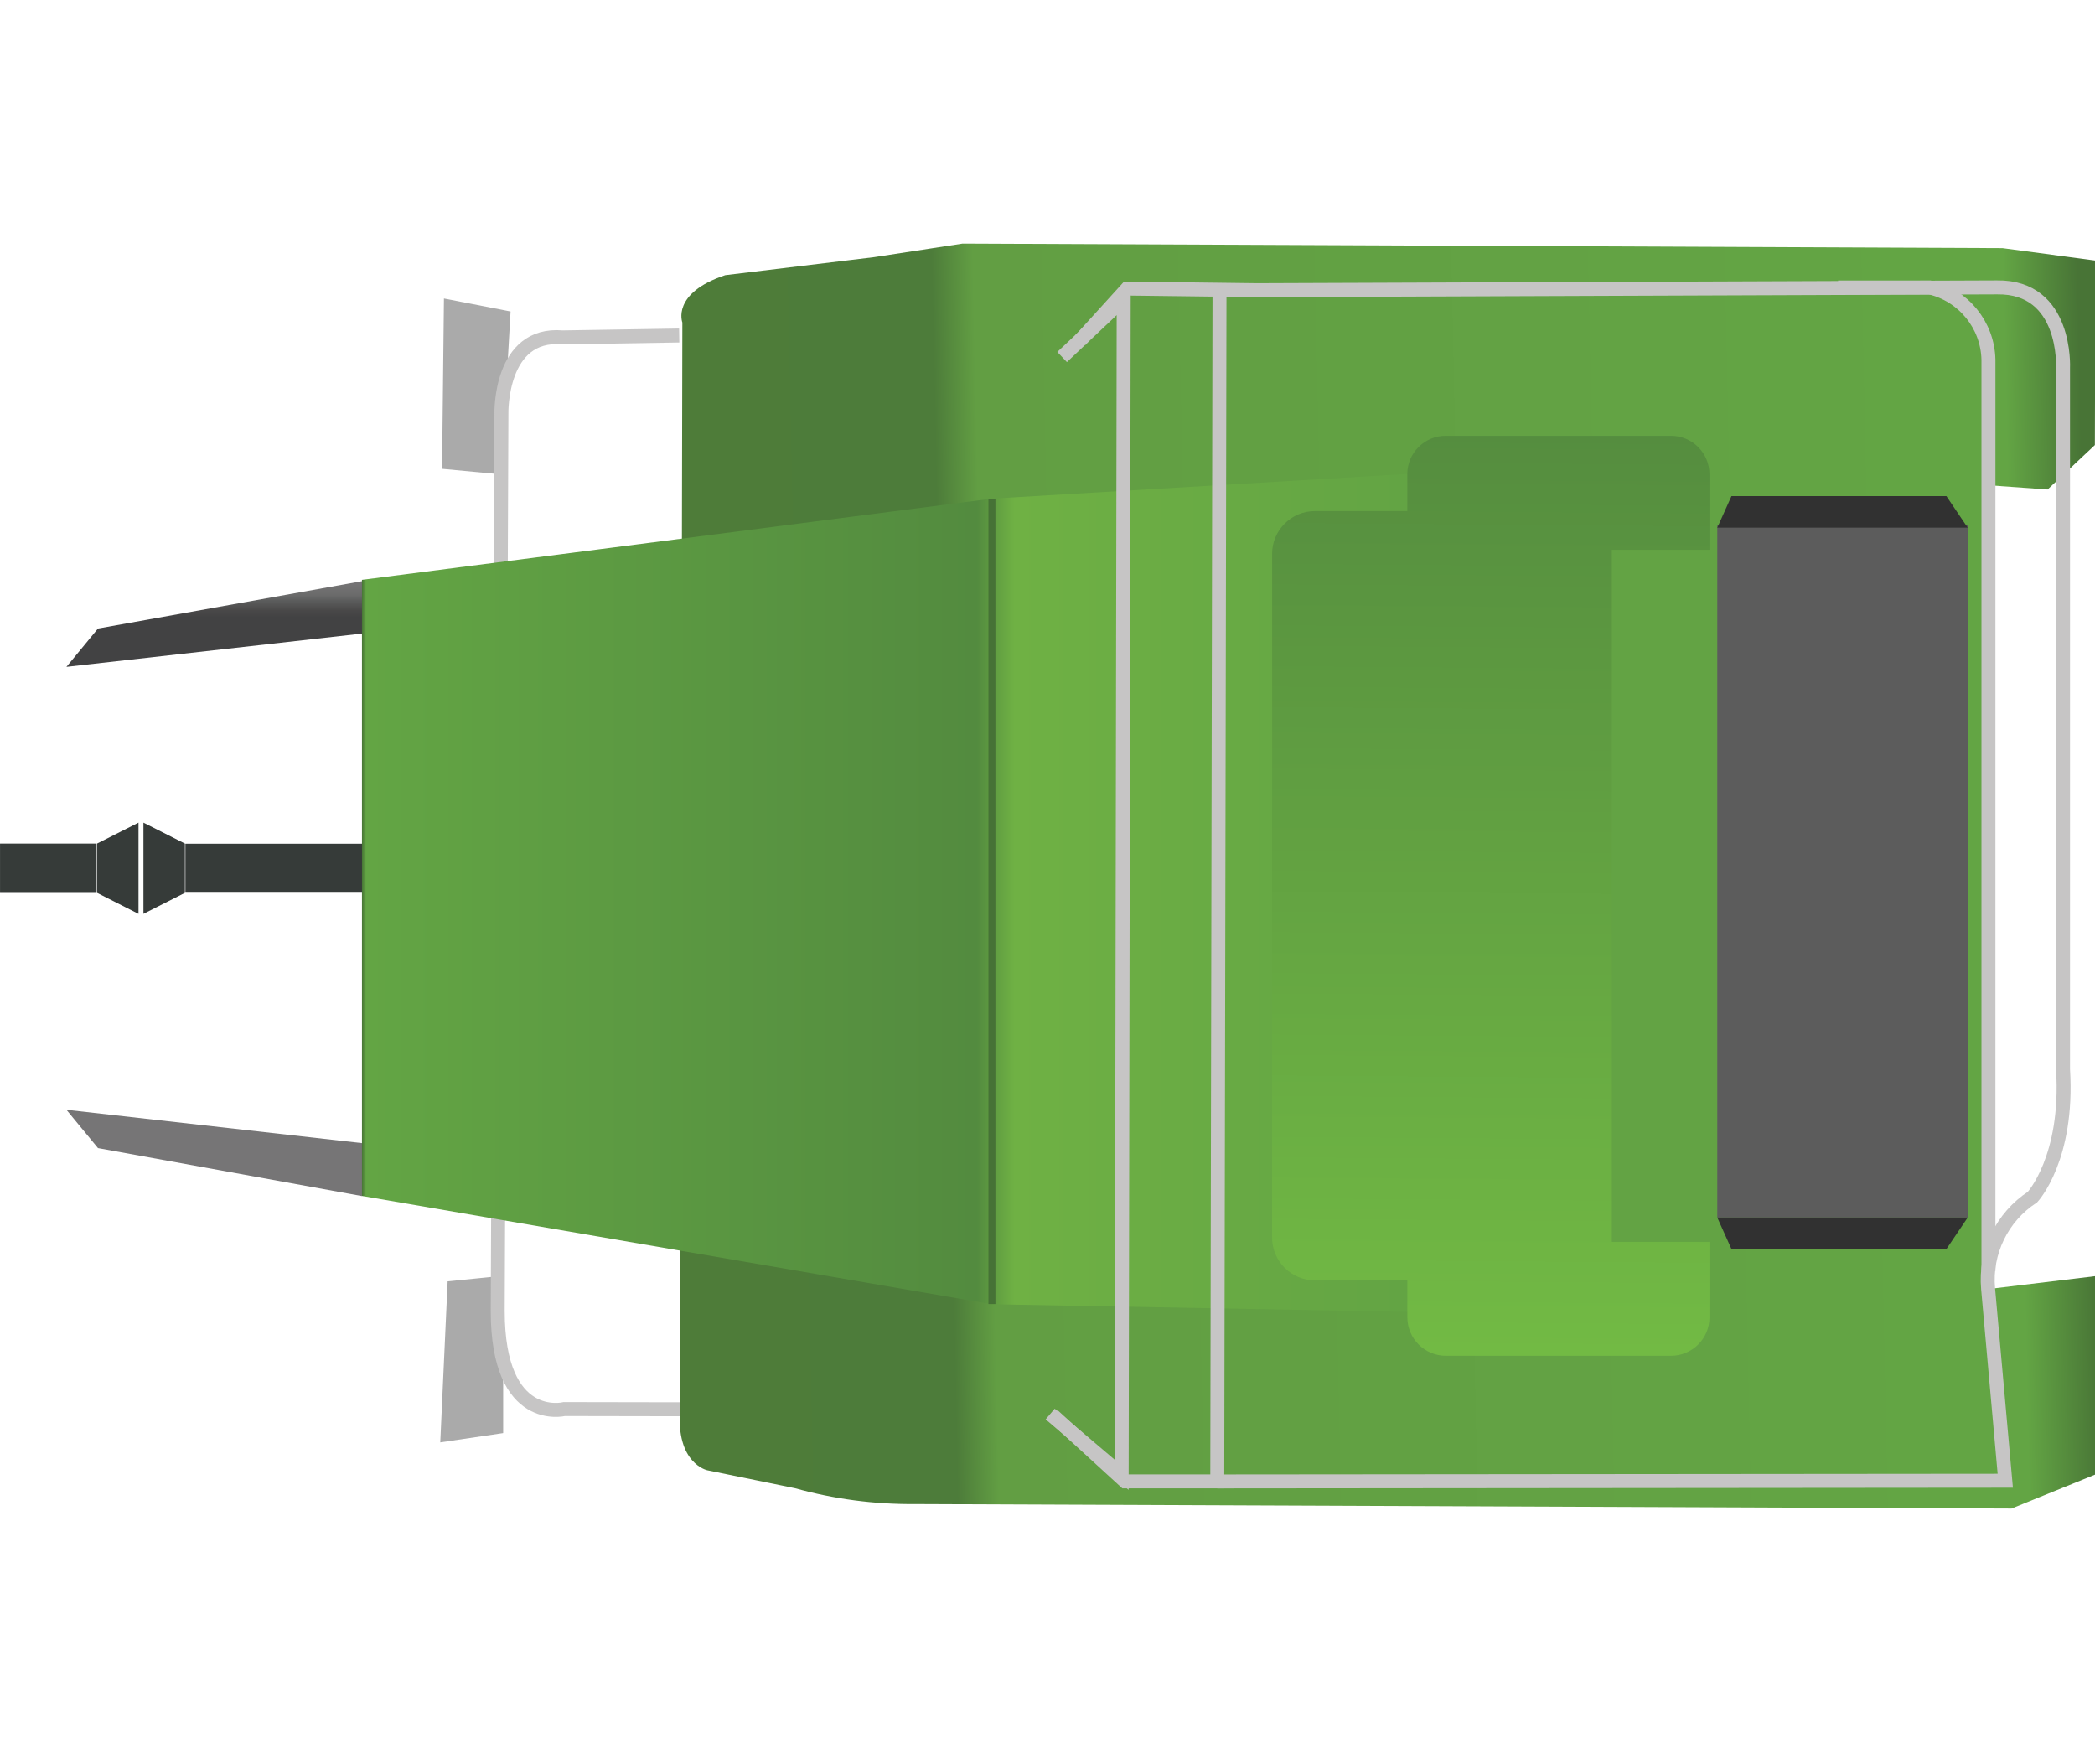 <?xml version="1.0" encoding="utf-8"?>
<!-- Generator: Adobe Illustrator 24.2.3, SVG Export Plug-In . SVG Version: 6.00 Build 0)  -->
<svg version="1.1" id="Layer_1" xmlns="http://www.w3.org/2000/svg" xmlns:xlink="http://www.w3.org/1999/xlink" x="0px" y="0px"
	 viewBox="0 0 300 252.63" style="enable-background:new 0 0 300 252.63;" xml:space="preserve">
<style type="text/css">
	.st0{fill:#AAAAAA;}
	.st1{fill:#282929;}
	.st2{fill:none;stroke:#C6C5C5;stroke-width:2;stroke-miterlimit:10;}
	.st3{fill:url(#Path_6280_1_);}
	.st4{fill:url(#Rectangle_23624_1_);}
	.st5{fill:url(#Path_6281_1_);}
	.st6{fill:url(#Rectangle_23625_1_);}
	.st7{fill:url(#Path_6282_1_);}
	.st8{fill:url(#Path_6315_1_);}
	.st9{fill:url(#Path_6316_1_);}
	.st10{fill:url(#Path_6317_1_);}
	.st11{fill:none;stroke:#467236;stroke-miterlimit:10;}
	.st12{fill:url(#Rectangle_23799_1_);}
	.st13{fill:#313131;}
	.st14{fill:url(#Path_6323_1_);}
	.st15{fill:url(#SVGID_1_);}
	.st16{fill:#2F6F3B;}
	.st17{fill:url(#Path_6437-2_1_);}
	.st18{fill:url(#Path_6438_1_);}
	.st19{fill:url(#Path_6439-2_1_);}
	.st20{fill:url(#Rectangle_24082_1_);stroke:#B1C3B4;stroke-miterlimit:10;}
	.st21{fill:url(#Path_6440-2_1_);}
	.st22{fill:url(#Path_6441-2_1_);}
	.st23{fill:#4AB763;}
	.st24{fill:url(#Path_6443-2_1_);}
	.st25{fill:url(#Path_6444_1_);}
	.st26{opacity:0.5;}
	.st27{fill:#636464;}
	.st28{fill:#066634;}
	.st29{fill:url(#Rectangle_24081_1_);}
	.st30{fill:#14191C;}
	.st31{opacity:0.3;fill:#8F8F8F;enable-background:new    ;}
	.st32{fill:#C6C5C5;}
	.st33{fill:#F2F2F2;}
	.st34{fill:url(#Path_6449_1_);}
	.st35{fill:#DE7C26;stroke:#4D2E11;stroke-miterlimit:10;}
	.st36{fill:#F7951D;}
	.st37{fill:#A1B7C0;}
	.st38{clip-path:url(#SVGID_3_);}
	.st39{fill:#659BB6;}
	.st40{fill:#457D9A;}
	.st41{fill:#7DAAC2;}
	.st42{fill:#5888A0;}
	.st43{fill:#608EA5;}
	.st44{fill:#3A6882;}
	.st45{opacity:0.29;fill:#4989A9;enable-background:new    ;}
	.st46{opacity:0.29;}
	.st47{fill:#4989A9;}
	.st48{fill:#98BBCD;}
	.st49{fill:none;stroke:#98BBCD;stroke-width:2;stroke-miterlimit:10;}
	.st50{fill:#14191D;}
	.st51{fill:#4A8AAA;}
	.st52{fill:url(#Path_6459_1_);}
	.st53{fill:#2B2C2E;}
	.st54{fill:#D7D7D7;}
	.st55{clip-path:url(#SVGID_5_);}
	.st56{fill:#A8B0BA;}
	.st57{fill:#858585;}
	.st58{fill:#6B6B6B;}
	.st59{clip-path:url(#SVGID_7_);}
	.st60{fill:#D5D6D5;}
	.st61{opacity:0.5;fill:url(#Rectangle_24151_1_);enable-background:new    ;}
	.st62{opacity:0.5;fill:#B3BAC4;enable-background:new    ;}
	.st63{fill:#575757;}
	.st64{clip-path:url(#SVGID_9_);}
	.st65{fill:#3A3A3A;}
	.st66{fill:url(#Path_6466_1_);}
	.st67{fill:#CECECD;}
	.st68{fill:#F1F0EF;}
	.st69{fill:#A9D2DC;}
	.st70{clip-path:url(#SVGID_11_);}
	.st71{fill:#3A8EA0;}
	.st72{fill:#5AAAC1;}
	.st73{fill:none;stroke:#DBDBDA;stroke-width:2;stroke-linecap:round;stroke-miterlimit:10;}
	.st74{fill:#616362;}
	.st75{fill:#1E1E1E;}
	.st76{fill:url(#SVGID_12_);}
	.st77{fill:#707171;}
	.st78{fill:url(#SVGID_13_);}
	.st79{fill:#3F4040;}
	.st80{fill:url(#SVGID_14_);}
	.st81{fill:#808080;}
	.st82{fill:#9D9D9D;}
	.st83{fill:#6F6E6F;}
	.st84{fill:#1A1A1A;}
	.st85{fill:#161616;}
	.st86{fill:#2F2F2F;}
	.st87{fill:#121112;}
	.st88{fill:#2E2E2E;}
	.st89{fill:url(#SVGID_15_);}
	.st90{fill:url(#SVGID_16_);}
	.st91{fill:url(#SVGID_17_);}
	.st92{fill:url(#SVGID_18_);}
	.st93{fill:url(#SVGID_19_);}
	.st94{fill:#545452;}
	.st95{fill:url(#SVGID_20_);}
	.st96{fill:url(#SVGID_21_);}
	.st97{fill:url(#SVGID_22_);}
	.st98{fill:url(#SVGID_23_);}
	.st99{fill:url(#SVGID_24_);}
	.st100{fill:url(#SVGID_25_);}
	.st101{fill:url(#SVGID_26_);}
	.st102{fill:url(#SVGID_27_);}
	.st103{fill:url(#SVGID_28_);}
	.st104{fill:url(#SVGID_29_);}
	.st105{fill:url(#SVGID_30_);}
	.st106{fill:url(#SVGID_31_);}
	.st107{fill:url(#SVGID_32_);}
	.st108{fill:url(#SVGID_33_);}
	.st109{fill:url(#SVGID_34_);}
	.st110{fill:url(#SVGID_35_);}
	.st111{fill:url(#SVGID_36_);}
	.st112{fill:url(#SVGID_37_);}
	.st113{fill:url(#SVGID_38_);}
	.st114{fill:url(#SVGID_39_);}
	.st115{fill:url(#SVGID_40_);}
	.st116{fill:url(#SVGID_41_);}
	.st117{fill:url(#SVGID_42_);}
	.st118{fill:url(#SVGID_43_);}
	.st119{fill:url(#SVGID_44_);}
	.st120{fill:url(#SVGID_45_);}
	.st121{fill:url(#SVGID_46_);}
	.st122{fill:url(#SVGID_47_);}
	.st123{fill:#141414;}
	.st124{fill:#958932;}
	.st125{fill:url(#SVGID_48_);}
	.st126{fill:url(#SVGID_49_);}
	.st127{fill:none;stroke:#575757;stroke-miterlimit:10;}
	.st128{fill:#7F7F7F;}
	.st129{fill:url(#SVGID_50_);}
	.st130{fill:#515252;}
	.st131{fill:#A4A4A4;}
</style>
<g id="Group_5381" transform="translate(-304.398 -127.246)">
	<path id="Path_6320" class="st0" d="M368.5,310.73l7.95-0.8v22.53l-9.01,1.33L368.5,310.73z"/>
	<path id="Path_6321" class="st0" d="M367.7,194.38l0.27-24.39l9.54,1.86l-1.33,23.33L367.7,194.38z"/>
	<path id="Path_6278" class="st1" d="M552.86,305.82l-18.09-3.05v-93.01l18.09-3.05V305.82z"/>
	<path id="Path_6279" class="st2" d="M401.79,329.05l-16.58-0.03c0,0-9.54,2.39-9.54-14.05l0.53-128.54c0,0-0.27-11.66,8.75-10.87
		l16.71-0.27"/>
	
		<linearGradient id="Path_6280_1_" gradientUnits="userSpaceOnUse" x1="-1935.39" y1="1597.387" x2="-1936.33" y2="1597.374" gradientTransform="matrix(216.974 0 0 -141.998 420533.969 227077.625)">
		<stop  offset="0" style="stop-color:#487436"/>
		<stop  offset="0.052" style="stop-color:#63A544"/>
		<stop  offset="0.103" style="stop-color:#63A544"/>
		<stop  offset="0.77" style="stop-color:#629E43"/>
		<stop  offset="0.799" style="stop-color:#4D7C3A"/>
		<stop  offset="1" style="stop-color:#4E7C39"/>
	</linearGradient>
	<path id="Path_6280" class="st3" d="M588.32,311.93l16.09-1.94l-0.01,28.42l-11.95,4.85l-157.06-0.64
		c-5.78,0.05-11.55-0.71-17.12-2.26l-12.6-2.58c0,0-4.52-0.97-3.88-8.72l0.32-155.63c0,0-1.62-4.2,6.14-6.78l21.32-2.58l12.67-1.94
		l148.91,0.65l13.3,1.78l-0.07,26.42l-6.77,6.36l-9.05-0.65L588.32,311.93z"/>
	<g>
		<g id="Group_5335" transform="translate(504.112 192.914)">
			
				<linearGradient id="Rectangle_23624_1_" gradientUnits="userSpaceOnUse" x1="-2409.954" y1="1277.109" x2="-2409.792" y2="1277.109" gradientTransform="matrix(19.937 0 0 -4.659 48103.57 6008.71)">
				<stop  offset="0" style="stop-color:#363B39"/>
				<stop  offset="1" style="stop-color:#1B1C1C"/>
			</linearGradient>
			<rect id="Rectangle_23624" x="-199.71" y="55.13" class="st4" width="13.82" height="7.06"/>
			
				<linearGradient id="Path_6281_1_" gradientUnits="userSpaceOnUse" x1="-2320.72" y1="1335.987" x2="-2319.318" y2="1335.987" gradientTransform="matrix(5.977 0 0 -8.427 14030.507 11317.025)">
				<stop  offset="0" style="stop-color:#363B39"/>
				<stop  offset="1" style="stop-color:#1B1C1C"/>
			</linearGradient>
			<path id="Path_6281" class="st5" d="M-179.88,52.13v13.06l-5.94-3.01v-7.05L-179.88,52.13z"/>
		</g>
		<g id="Group_5336" transform="translate(530.808 192.914)">
			
				<linearGradient id="Rectangle_23625_1_" gradientUnits="userSpaceOnUse" x1="-2445.179" y1="1277.109" x2="-2445.026" y2="1277.109" gradientTransform="matrix(30.162 0 0 -4.659 73886.281 6008.71)">
				<stop  offset="0" style="stop-color:#363B39"/>
				<stop  offset="1" style="stop-color:#1B1C1C"/>
			</linearGradient>
			<rect id="Rectangle_23625" x="-199.86" y="55.15" class="st6" width="29.98" height="7.01"/>
			
				<linearGradient id="Path_6282_1_" gradientUnits="userSpaceOnUse" x1="-2348.546" y1="1335.987" x2="-2347.144" y2="1335.987" gradientTransform="matrix(5.978 0 0 -8.427 14172.619 11317.025)">
				<stop  offset="0" style="stop-color:#363B39"/>
				<stop  offset="1" style="stop-color:#1B1C1C"/>
			</linearGradient>
			<path id="Path_6282" class="st7" d="M-205.87,52.13v13.06l5.94-3.01v-7.05L-205.87,52.13z"/>
		</g>
	</g>
	
		<linearGradient id="Path_6315_1_" gradientUnits="userSpaceOnUse" x1="-1928.765" y1="1553.036" x2="-1928.765" y2="1554.03" gradientTransform="matrix(43.227 0 0 -12.348 83710.117 19399.643)">
		<stop  offset="0.581" style="stop-color:#424243"/>
		<stop  offset="0.659" style="stop-color:#494848"/>
		<stop  offset="0.768" style="stop-color:#5A5B5B"/>
		<stop  offset="0.843" style="stop-color:#6B6B6B"/>
		<stop  offset="1" style="stop-color:#767576"/>
	</linearGradient>
	<path id="Path_6315" class="st8" d="M313.91,222.74l4.52-5.49l37.8-6.78l0.65,7.43L313.91,222.74z"/>
	
		<linearGradient id="Path_6316_1_" gradientUnits="userSpaceOnUse" x1="-1928.765" y1="1495.733" x2="-1928.765" y2="1496.734" gradientTransform="matrix(43.227 0 0 -12.348 83710.117 19433.758)">
		<stop  offset="0.581" style="stop-color:#424243"/>
		<stop  offset="0.659" style="stop-color:#494848"/>
		<stop  offset="0.768" style="stop-color:#5A5B5B"/>
		<stop  offset="0.843" style="stop-color:#6B6B6B"/>
		<stop  offset="1" style="stop-color:#767576"/>
	</linearGradient>
	<path id="Path_6316" class="st9" d="M313.91,286.16l4.52,5.49l37.8,6.87l0.64-7.51L313.91,286.16z"/>
	
		<linearGradient id="Path_6317_1_" gradientUnits="userSpaceOnUse" x1="-1935.659" y1="1594.12" x2="-1934.488" y2="1594.12" gradientTransform="matrix(157.182 0 0 -80.912 304607.031 129238.43)">
		<stop  offset="0" style="stop-color:#3F6731"/>
		<stop  offset="4.000000e-03" style="stop-color:#63A544"/>
		<stop  offset="0.479" style="stop-color:#538B3F"/>
		<stop  offset="0.508" style="stop-color:#6FB144"/>
		<stop  offset="0.812" style="stop-color:#63A444"/>
		<stop  offset="0.918" style="stop-color:#8EC63E"/>
		<stop  offset="1" style="stop-color:#99CA3C"/>
	</linearGradient>
	<path id="Path_6317" class="st10" d="M356.23,210.28v88.22l90.21,15.51l65.06,1.19v-5.49l-18.09,0.32l-0.97-107.51l20.03-1.29
		l-0.65-6.46l-65.39,3.88L356.23,210.28z"/>
	<line id="Line_63" class="st11" x1="446.44" y1="198.67" x2="446.44" y2="313.98"/>
	
		<linearGradient id="Rectangle_23799_1_" gradientUnits="userSpaceOnUse" x1="-1927.419" y1="1578.375" x2="-1927.419" y2="1574.433" gradientTransform="matrix(36.076 0 0 -59.465 70101.805 94883.742)">
		<stop  offset="0" style="stop-color:#5C5C5C"/>
		<stop  offset="0.581" style="stop-color:#424243"/>
		<stop  offset="0.659" style="stop-color:#808080"/>
		<stop  offset="0.768" style="stop-color:#5A5B5B"/>
		<stop  offset="0.843" style="stop-color:#6B6B6B"/>
		<stop  offset="1" style="stop-color:#767576"/>
	</linearGradient>
	<rect id="Rectangle_23799" x="550.31" y="202.48" class="st12" width="35.86" height="99.11"/>
	<path id="Path_6318" class="st13" d="M586.17,301.59h-35.86l2.03,4.52h30.78L586.17,301.59z"/>
	<path id="Path_6318_1_" class="st13" d="M586.17,202.81h-35.86l2.03-4.52h30.78L586.17,202.81z"/>
	<path id="Path_6319" class="st2" d="M456.49,178.37l8.82-8.32l-0.29,168.38l-10.24-8.7"/>
	<path id="Path_6322" class="st2" d="M567.61,168.41h13.12c4.83,1.12,8.29,5.37,8.41,10.33v130.51"/>
	
		<linearGradient id="Path_6323_1_" gradientUnits="userSpaceOnUse" x1="-1932.669" y1="1595.767" x2="-1932.678" y2="1594.342" gradientTransform="matrix(76.086 0 0 -92.294 147567.312 147469.531)">
		<stop  offset="0" style="stop-color:#558D3F"/>
		<stop  offset="1" style="stop-color:#72BA44"/>
	</linearGradient>
	<path id="Path_6323" class="st14" d="M549.19,205.97v-10.81c0-3.04-2.47-5.51-5.51-5.51c0,0,0,0,0,0h-32.25
		c-3.04,0-5.51,2.46-5.51,5.5c0,0,0,0,0,0v5.28H492.7c-3.39,0-6.14,2.75-6.14,6.14v97.88c0,3.39,2.75,6.14,6.14,6.14h13.23v5.29
		c0,3.04,2.47,5.51,5.51,5.51c0,0,0,0,0,0h32.24c3.04,0,5.51-2.46,5.51-5.5c0,0,0,0,0,0v-10.81h-13.98v-99.11H549.19z"/>
	<path id="Path_6324" class="st2" d="M455.18,329.93l10.32,9.44h13.21l0.32-170.81"/>
	<path id="Path_6325" class="st2" d="M478.71,339.38l112.84-0.1l-2.46-27.5c-0.47-5.21,1.98-10.26,6.36-13.12
		c0,0,5.17-5.57,4.37-18.29V179.93c0,0,0.6-11.69-9.46-11.53l-105.97,0.4l-18.59-0.23l-6.72,7.4"/>
</g>
</svg>
